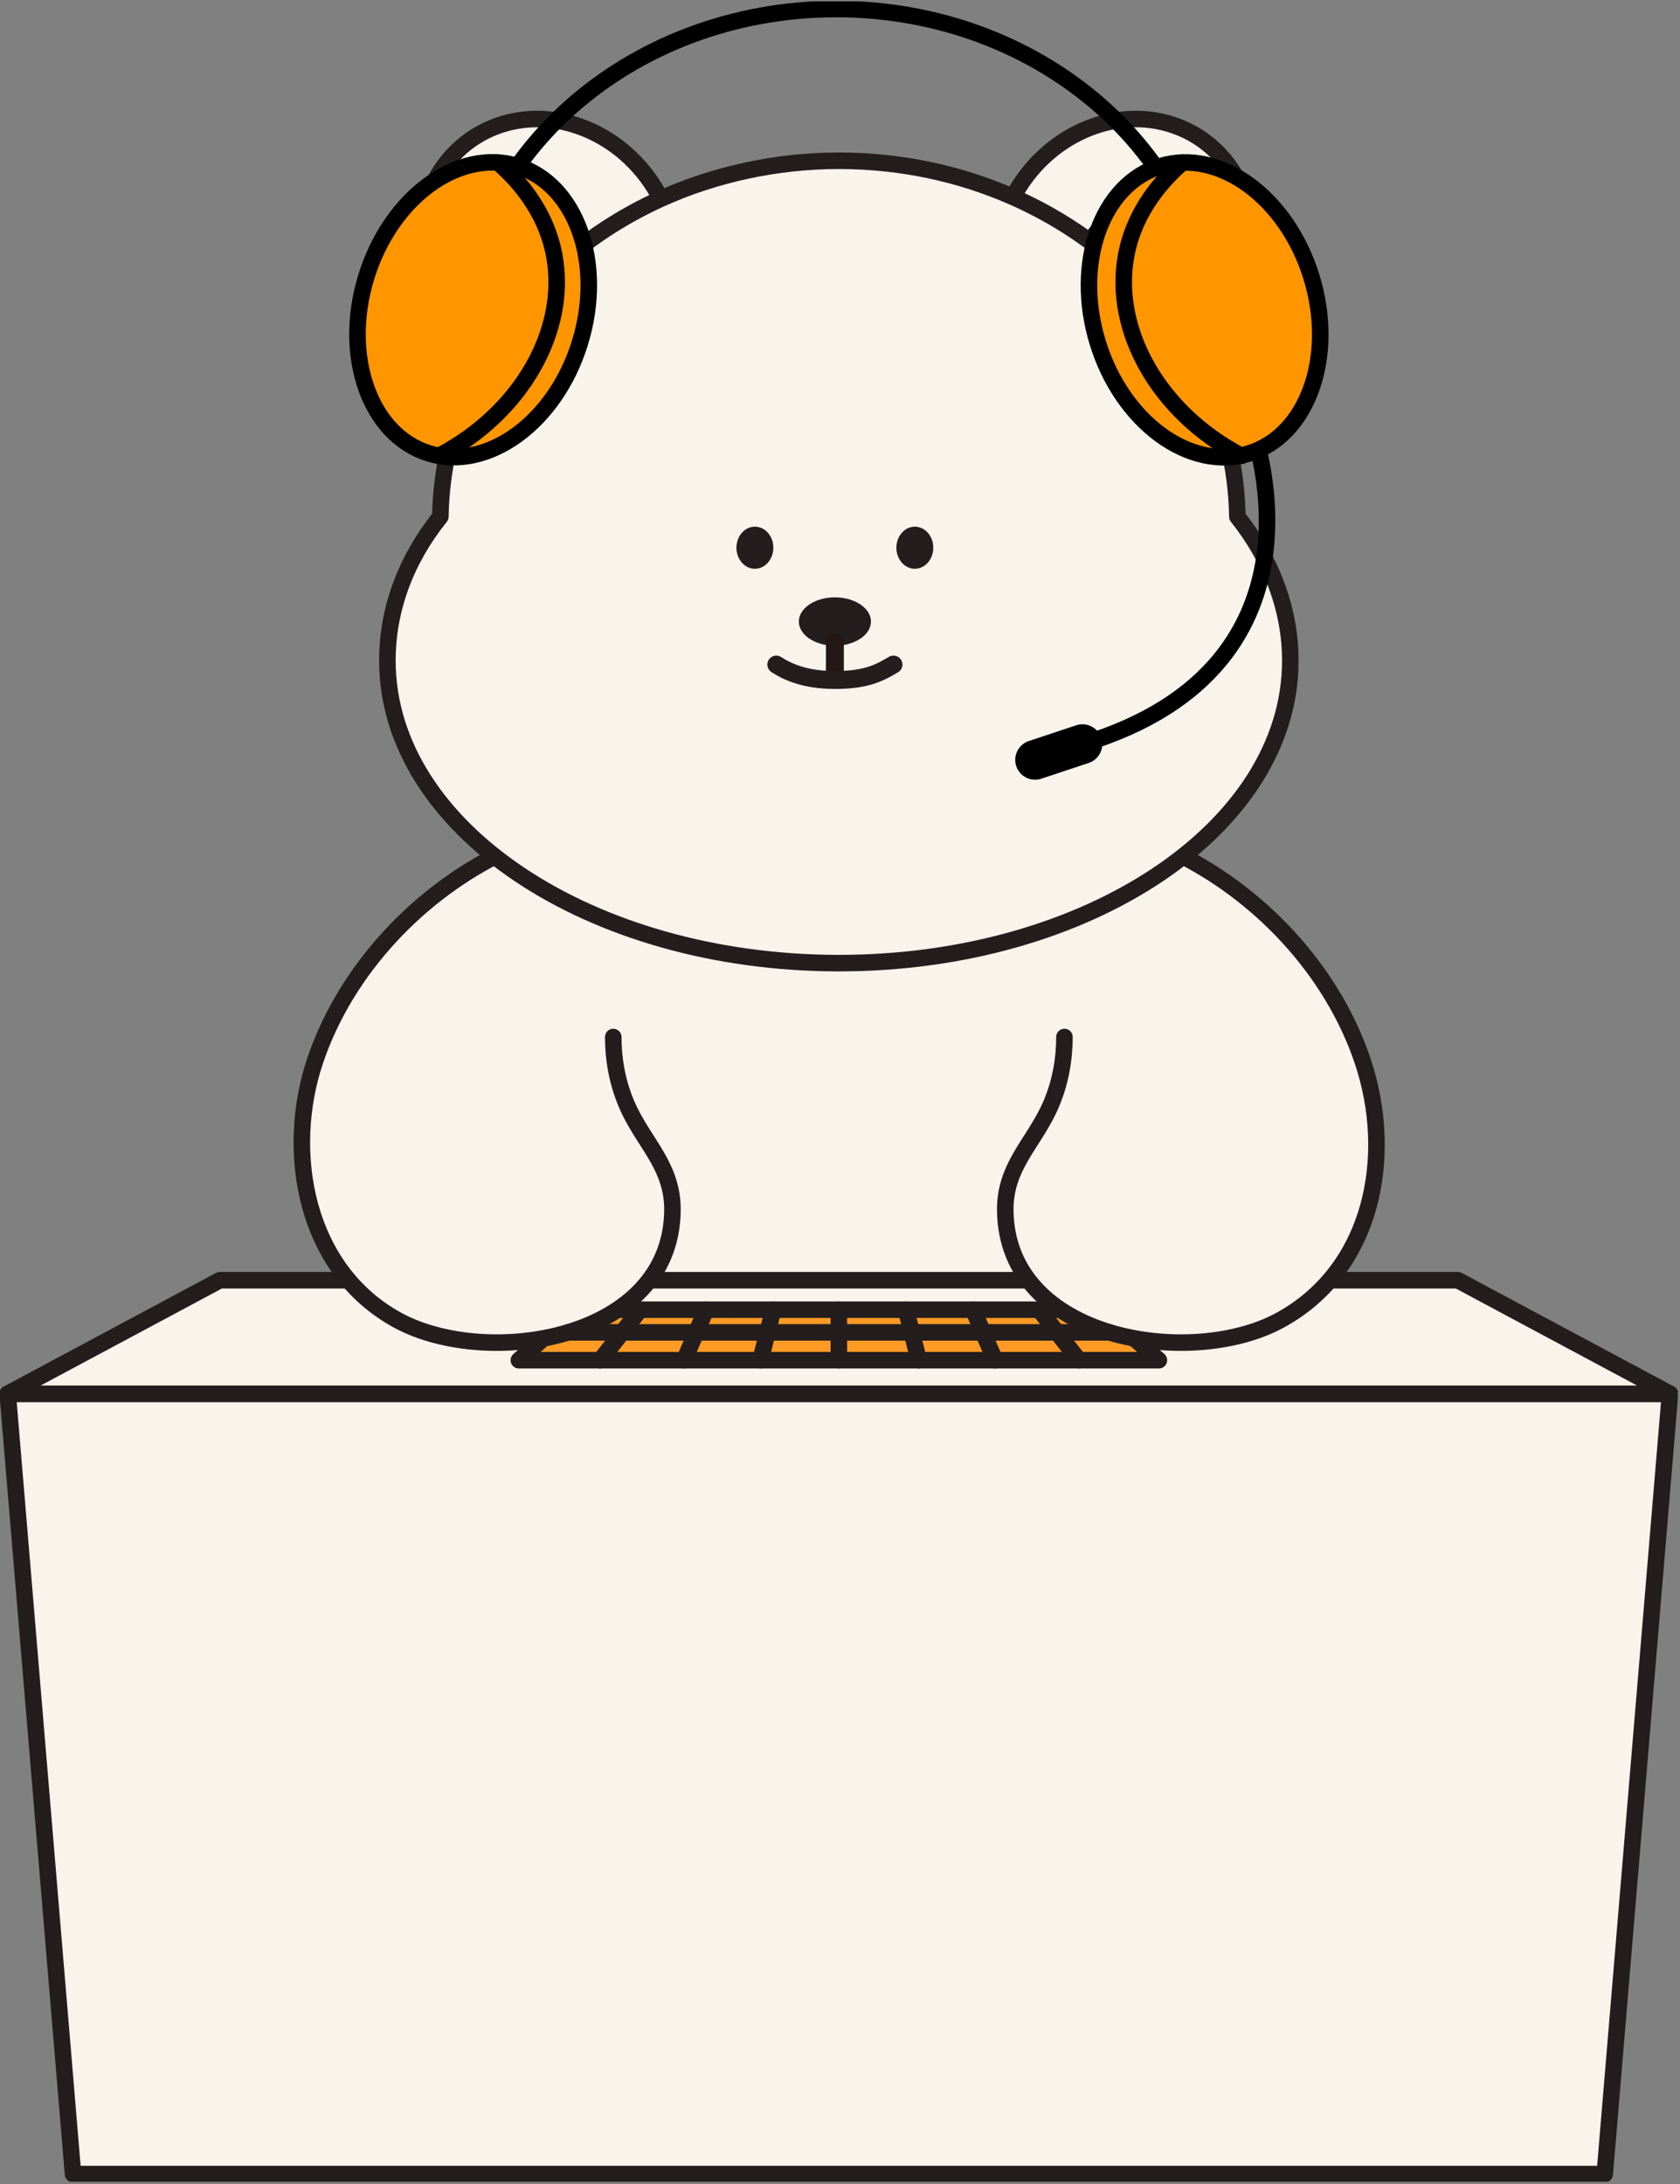 <svg width="250" height="325" viewBox="0 0 250 325" fill="none" xmlns="http://www.w3.org/2000/svg">
<rect x="0" y="0" width="250" height="325" fill="#808080" stroke="none"/>
<g clip-path="url(#clip0_1687_3461)">
<path d="M124.829 243.599C133.693 243.268 156.114 242.414 173.254 226.735C197.724 204.359 190.798 170.668 189.54 164.615C185.664 145.987 175.33 133.072 169.332 126.642H80.326C74.328 133.072 63.994 145.987 60.118 164.615C58.86 170.668 51.943 204.35 76.404 226.735C93.553 242.414 115.965 243.268 124.829 243.599Z" fill="#F8F3EB" stroke="#231D1D" stroke-width="2.461" stroke-miterlimit="10"/>
<path d="M238.801 323.521H10.866L1.148 207.409H248.51L238.801 323.521Z" fill="#F8F3EB" stroke="#231D1D" stroke-width="2.461" stroke-linecap="round" stroke-linejoin="round"/>
<path d="M248.51 207.409H1.148L32.718 190.508H216.94L248.51 207.409Z" fill="#F8F3EB" stroke="#231D1D" stroke-width="2.461" stroke-linecap="round" stroke-linejoin="round"/>
<path d="M172.455 202.412H77.212L85.69 194.899H163.968L172.455 202.412Z" fill="#FF9B25" stroke="#231D1D" stroke-width="2.461" stroke-linecap="round" stroke-linejoin="round"/>
<path d="M75.237 126.642C62.479 132.677 51.493 144.205 46.9 157.827C42.308 171.448 45.394 189.02 59.273 196.515C72.592 203.698 99.854 199.445 100.065 180.147C100.139 173.8 96.189 170.456 93.663 165.239C91.661 161.078 91.266 157.073 91.257 154.318" fill="#F8F3EB"/>
<path d="M75.237 126.642C62.479 132.677 51.493 144.205 46.9 157.827C42.308 171.448 45.394 189.02 59.273 196.515C72.592 203.698 99.854 199.445 100.065 180.147C100.139 173.8 96.189 170.456 93.663 165.239C91.661 161.078 91.266 157.073 91.257 154.318" stroke="#231D1D" stroke-width="2.461" stroke-linecap="round" stroke-linejoin="round"/>
<path d="M174.421 126.642C187.179 132.677 198.165 144.205 202.758 157.827C207.561 172.064 204.264 189.02 190.385 196.515C177.066 203.698 149.804 199.445 149.593 180.147C149.519 173.8 153.469 170.456 155.995 165.239C157.997 161.078 158.392 157.073 158.401 154.318" fill="#F8F3EB"/>
<path d="M174.421 126.642C187.179 132.677 198.165 144.205 202.758 157.827C207.561 172.064 204.264 189.02 190.385 196.515C177.066 203.698 149.804 199.445 149.593 180.147C149.519 173.8 153.469 170.456 155.995 165.239C157.997 161.078 158.392 157.073 158.401 154.318" stroke="#231D1D" stroke-width="2.461" stroke-linecap="round" stroke-linejoin="round"/>
<path d="M98.329 29.572C93.635 20.378 83.302 15.537 74.245 18.651C64.518 22.003 59.944 33.264 64.04 43.818C65.657 47.979 68.376 51.406 71.673 53.821" fill="#F8F3EB"/>
<path d="M98.329 29.572C93.635 20.378 83.302 15.537 74.245 18.651C64.518 22.003 59.944 33.264 64.04 43.818C65.657 47.979 68.376 51.406 71.673 53.821" stroke="#231D1D" stroke-width="2.461" stroke-linejoin="round"/>
<path d="M86.774 36.194C85.562 33.338 82.484 31.786 79.793 32.704C77.056 33.65 75.77 36.819 76.918 39.795C77.423 41.099 78.314 42.147 79.38 42.826" fill="#F8F3EB"/>
<path d="M86.774 36.194C85.562 33.338 82.484 31.786 79.793 32.704C77.056 33.65 75.77 36.819 76.918 39.795C77.423 41.099 78.314 42.147 79.38 42.826" stroke="#231D1D" stroke-width="2.461" stroke-linejoin="round"/>
<path d="M150.75 29.315C155.499 20.285 165.731 15.564 174.706 18.651C184.433 22.003 189.007 33.264 184.91 43.818C183.376 47.768 180.851 51.047 177.783 53.445" fill="#F8F3EB"/>
<path d="M150.75 29.315C155.499 20.285 165.731 15.564 174.706 18.651C184.433 22.003 189.007 33.264 184.91 43.818C183.376 47.768 180.851 51.047 177.783 53.445" stroke="#231D1D" stroke-width="2.461" stroke-linejoin="round"/>
<path d="M162.177 36.194C163.389 33.338 166.466 31.786 169.158 32.704C171.849 33.623 173.181 36.819 172.033 39.795C171.527 41.099 170.636 42.147 169.571 42.826" fill="#F8F3EB"/>
<path d="M162.177 36.194C163.389 33.338 166.466 31.786 169.158 32.704C171.849 33.623 173.181 36.819 172.033 39.795C171.527 41.099 170.636 42.147 169.571 42.826" stroke="#231D1D" stroke-width="2.461" stroke-linejoin="round"/>
<path d="M71.673 53.821C67.861 60.784 65.666 68.609 65.528 76.885C60.43 83.233 57.647 90.599 57.647 98.306C57.647 123.17 87.729 143.323 124.829 143.323C161.929 143.323 192.011 123.17 192.011 98.306C192.011 90.654 189.163 83.196 184.13 76.885C183.781 55.961 170.26 37.921 150.75 29.315C142.915 25.861 134.125 23.923 124.829 23.923C115.533 23.923 106.302 25.962 98.329 29.581C86.802 34.817 77.414 43.35 71.683 53.83L71.673 53.821Z" fill="#F8F3EB" stroke="#231D1D" stroke-width="2.461" stroke-linejoin="round"/>
<path d="M125.187 94.733H123.286V100.593H125.187V94.733Z" fill="#231D1D"/>
<path d="M136.136 84.638C137.653 84.638 138.882 83.236 138.882 81.506C138.882 79.776 137.653 78.374 136.136 78.374C134.619 78.374 133.39 79.776 133.39 81.506C133.39 83.236 134.619 84.638 136.136 84.638Z" fill="#231D1D"/>
<path d="M112.337 84.638C113.854 84.638 115.083 83.236 115.083 81.506C115.083 79.776 113.854 78.374 112.337 78.374C110.82 78.374 109.59 79.776 109.59 81.506C109.59 83.236 110.82 84.638 112.337 84.638Z" fill="#231D1D"/>
<path d="M124.241 96.092C127.204 96.092 129.605 94.48 129.605 92.491C129.605 90.503 127.204 88.891 124.241 88.891C121.278 88.891 118.877 90.503 118.877 92.491C118.877 94.48 121.278 96.092 124.241 96.092Z" fill="#231D1D"/>
<path d="M124.241 95.55V100.097" stroke="#231815" stroke-width="2.667" stroke-miterlimit="10" stroke-linecap="round"/>
<path d="M132.958 98.894C131.011 100.042 129.054 101.19 124.241 101.19C119.428 101.19 116.801 99.729 115.524 98.894" stroke="#231D1D" stroke-width="2.667" stroke-linecap="round" stroke-linejoin="round"/>
<path d="M186.04 62.804C186.04 62.804 200.241 98.903 161.065 110.743" stroke="black" stroke-width="2.461" stroke-linecap="round" stroke-linejoin="round"/>
<path d="M154.029 113.076L161.074 110.733" stroke="black" stroke-width="5.906" stroke-linecap="round" stroke-linejoin="round"/>
<path d="M68.339 51.608C68.339 23.849 93.452 1.345 124.434 1.345C155.416 1.345 180.529 23.849 180.529 51.608" stroke="black" stroke-width="2.461" stroke-miterlimit="10"/>
<path d="M86.306 50.985C89.941 39.179 85.769 27.418 76.988 24.715C68.208 22.012 58.144 29.391 54.509 41.197C50.875 53.003 55.047 64.765 63.828 67.468C72.608 70.17 82.672 62.791 86.306 50.985Z" fill="#FF9600" stroke="black" stroke-width="2.461" stroke-miterlimit="10"/>
<path d="M185.837 67.485C194.617 64.782 198.789 53.021 195.155 41.215C191.52 29.409 181.456 22.03 172.676 24.733C163.895 27.436 159.724 39.197 163.358 51.003C166.992 62.809 177.056 70.188 185.837 67.485Z" fill="#FF9600" stroke="black" stroke-width="2.461" stroke-miterlimit="10"/>
<path d="M74.107 24.198C76.505 26.256 81.235 30.986 82.512 38.197C84.459 49.146 77.68 61.353 65.335 67.838" fill="#FF9600"/>
<path d="M74.107 24.198C76.505 26.256 81.235 30.986 82.512 38.197C84.459 49.146 77.68 61.353 65.335 67.838" stroke="black" stroke-width="2.461" stroke-linecap="round" stroke-linejoin="round"/>
<path d="M175.955 24.198C173.557 26.256 168.827 30.986 167.55 38.197C165.603 49.146 172.381 61.353 184.727 67.838" fill="#FF9600"/>
<path d="M175.955 24.198C173.557 26.256 168.827 30.986 167.55 38.197C165.603 49.146 172.381 61.353 184.727 67.838" stroke="black" stroke-width="2.461" stroke-linecap="round" stroke-linejoin="round"/>
<path d="M124.829 194.899V202.412" stroke="#231D1D" stroke-width="2.461" stroke-linecap="round" stroke-linejoin="round"/>
<path d="M134.823 194.899L136.724 202.412" stroke="#231D1D" stroke-width="2.461" stroke-linecap="round" stroke-linejoin="round"/>
<path d="M144.816 194.899L148.077 202.412" stroke="#231D1D" stroke-width="2.461" stroke-linecap="round" stroke-linejoin="round"/>
<path d="M154.635 194.899L160.56 202.412" stroke="#231D1D" stroke-width="2.461" stroke-linecap="round" stroke-linejoin="round"/>
<path d="M115.065 194.899L113.164 202.412" stroke="#231D1D" stroke-width="2.461" stroke-linecap="round" stroke-linejoin="round"/>
<path d="M105.071 194.899L101.81 202.412" stroke="#231D1D" stroke-width="2.461" stroke-linecap="round" stroke-linejoin="round"/>
<path d="M95.252 194.899L89.318 202.412" stroke="#231D1D" stroke-width="2.461" stroke-linecap="round" stroke-linejoin="round"/>
<path d="M165.098 198.27H84.56" stroke="#231D1D" stroke-width="2.461" stroke-linecap="round" stroke-linejoin="round"/>
</g>
<defs>
<clipPath id="clip0_1687_3461">
<rect width="249.658" height="324.472" fill="white" transform="translate(0 0.197)"/>
</clipPath>
</defs>
</svg>

